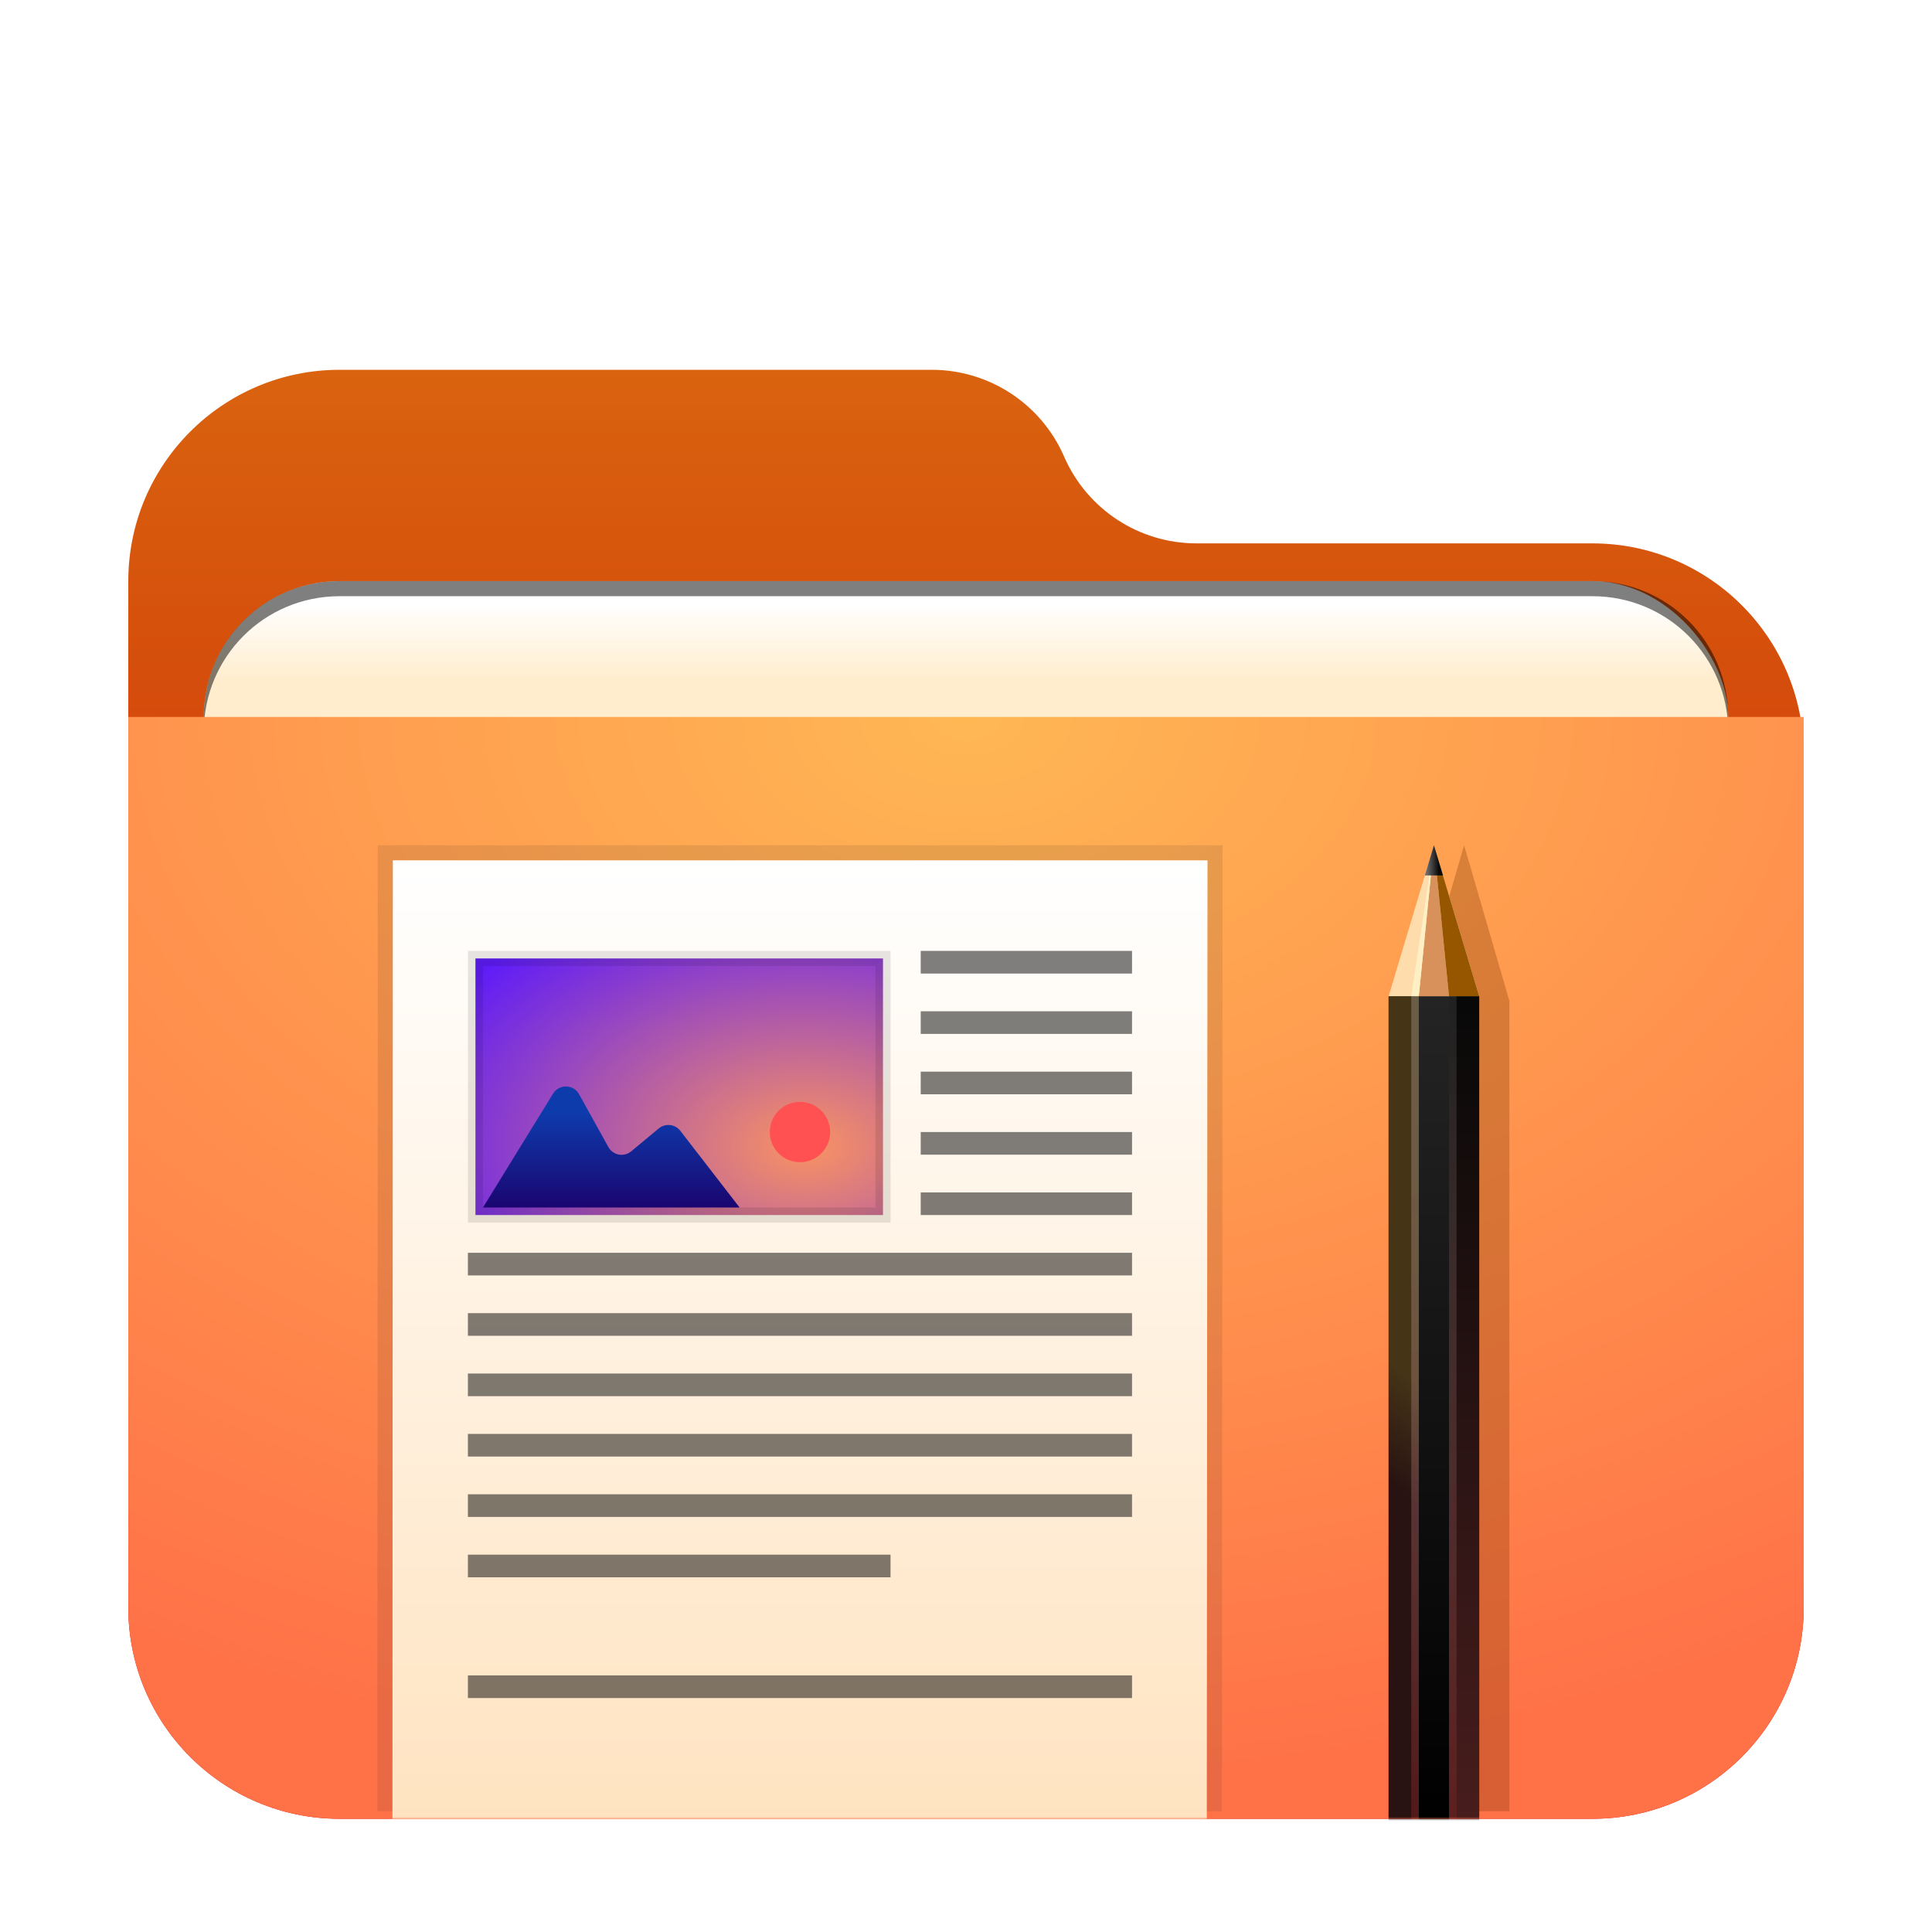 <svg width="512" height="512" version="1.1" viewBox="0 0 512 512" xmlns="http://www.w3.org/2000/svg" xmlns:xlink="http://www.w3.org/1999/xlink">
<defs>
<filter id="folder-documents-stack-512px-a" x="-12.2%" y="-14.1%" width="124.3%" height="128.1%">
<feOffset dy="8" in="SourceAlpha" result="shadowOffsetOuter1"/>
<feGaussianBlur in="shadowOffsetOuter1" result="shadowBlurOuter1" stdDeviation="10"/>
<feComposite in="shadowBlurOuter1" in2="SourceAlpha" operator="out" result="shadowBlurOuter1"/>
<feColorMatrix in="shadowBlurOuter1" result="shadowMatrixOuter1" values="0 0 0 0 0   0 0 0 0 0   0 0 0 0 0  0 0 0 0.2 0"/>
<feMerge>
<feMergeNode in="shadowMatrixOuter1"/>
<feMergeNode in="SourceGraphic"/>
</feMerge>
</filter>
<linearGradient id="folder-documents-stack-512px-b" x1="206.46" x2="206.46" y1="-3.0562e-14" y2="405.04" gradientTransform="matrix(1.075 0 0 .93 34 90)" gradientUnits="userSpaceOnUse">
<stop stop-color="#D9630F" offset="0"/>
<stop stop-color="#C70000" offset="1"/>
</linearGradient>
<radialGradient id="folder-documents-stack-512px-h" cx="180.03" cy="0" r="348.21" gradientTransform="scale(1.233 .811)" gradientUnits="userSpaceOnUse">
<stop stop-color="#FFB754" offset="0"/>
<stop stop-color="#FF7248" offset="1"/>
</radialGradient>
<path id="folder-documents-stack-512px-g" d="m0 0h444v236c0 30.928-25.072 56-56 56h-332c-30.928 0-56-25.072-56-56v-236z"/>
<linearGradient id="folder-documents-stack-512px-j" x1="121.93" x2="121.93" y1="3.674" y2="238.83" gradientTransform="scale(.919 1.089)" gradientUnits="userSpaceOnUse">
<stop stop-color="#FFF" offset="0"/>
<stop stop-color="#FFE3C0" offset="1"/>
</linearGradient>
<radialGradient id="folder-documents-stack-512px-k" cx="91.044" cy="99.427" r="89.8" gradientTransform="scale(1.247 .802)" gradientUnits="userSpaceOnUse">
<stop stop-color="#FA9361" offset="0"/>
<stop stop-color="#5F1CF7" offset="1"/>
</radialGradient>
<linearGradient id="folder-documents-stack-512px-l" x1="42.581" x2="42.581" y1="102.86" y2="139.78" gradientTransform="scale(1.456 .687)" gradientUnits="userSpaceOnUse">
<stop stop-color="#0E3BAC" offset="0"/>
<stop stop-color="#1A0570" offset="1"/>
</linearGradient>
<filter id="folder-documents-stack-512px-m" x="-100%" y="-9.4%" width="300%" height="118.8%">
<feGaussianBlur in="SourceGraphic" stdDeviation="8"/>
</filter>
<linearGradient id="folder-documents-stack-512px-n" x1="36.332" x2="36.332" y1="13.212" y2="85.875" gradientTransform="scale(.33 3.028)" gradientUnits="userSpaceOnUse">
<stop stop-color="#242424" offset="0"/>
<stop offset="1"/>
</linearGradient>
<linearGradient id="folder-documents-stack-512px-o" x1="21.121" x2="20.948" y1="26.644" y2="32.824" gradientTransform="scale(.191 5.244)" gradientUnits="userSpaceOnUse">
<stop stop-color="#463417" offset="0"/>
<stop stop-color="#281212" offset="1"/>
</linearGradient>
<linearGradient id="folder-documents-stack-512px-p" x1="62.929" x2="62.929" y1="4.719" y2="24.79" gradientTransform="scale(.095 10.488)" gradientUnits="userSpaceOnUse">
<stop stop-color="#FFF" stop-opacity=".2" offset="0"/>
<stop stop-color="#912121" stop-opacity=".4" offset="1"/>
</linearGradient>
<linearGradient id="folder-documents-stack-512px-q" x1="104.88" x2="104.88" y1="7.628" y2="49.58" gradientTransform="scale(.191 5.244)" gradientUnits="userSpaceOnUse">
<stop stop-color="#080808" offset="0"/>
<stop stop-color="#481D1D" offset="1"/>
</linearGradient>
<linearGradient id="folder-documents-stack-512px-r" x1="167.81" x2="167.81" y1="4.719" y2="24.79" gradientTransform="scale(.095 10.488)" gradientUnits="userSpaceOnUse">
<stop stop-color="#FFF" stop-opacity=".1" offset="0"/>
<stop stop-color="#912121" stop-opacity=".3" offset="1"/>
</linearGradient>
<linearGradient id="folder-documents-stack-512px-s" x1="13.123" x2="17.125" y1="4.911" y2="4.911" gradientTransform="scale(.775 1.291)" gradientUnits="userSpaceOnUse">
<stop stop-color="#6A6A6A" offset="0"/>
<stop stop-color="#0A0A0A" offset="1"/>
</linearGradient>
<filter id="filter992" x="-.042" y="-.103" width="1.085" height="1.206" color-interpolation-filters="sRGB">
<feGaussianBlur stdDeviation="7.125"/>
</filter>
<linearGradient id="linearGradient966" x1="-260" x2="-260" y1="372" y2="392" gradientUnits="userSpaceOnUse">
<stop stop-color="#fff" offset="0"/>
<stop stop-color="#ffedce" offset="1"/>
</linearGradient>
</defs>
<path d="m282 113c6.072 13.966 19.851 23 35.08 23h104.92c30.928 0 56 25.072 56 56v226c0 30.928-25.072 56-56 56h-332c-30.928 0-56-25.072-56-56v-272c0-30.928 25.072-56 56-56h156.92c15.229 0 29.008 9.034 35.08 23z" fill="url(#folder-documents-stack-512px-b)" fill-rule="evenodd" filter="url(#folder-documents-stack-512px-a)"/>
<g transform="translate(532,-212)" fill-rule="evenodd">
<rect x="-478" y="368" width="404" height="166" rx="36" ry="36" fill-opacity=".2" filter="url(#filter992)" style="paint-order:stroke fill markers"/>
<rect x="-478" y="366" width="404" height="166" rx="36" ry="36" fill="url(#linearGradient966)" style="paint-order:stroke fill markers"/>
<path d="m-442 366c-19.944 0-36 16.056-36 36v4c0-19.944 16.056-36 36-36h332c19.944 0 36 16.056 36 36v-4c0-19.944-16.056-36-36-36z" opacity=".5" style="paint-order:stroke fill markers"/>
</g>
<g transform="translate(34,182)" fill="none" fill-rule="evenodd" filter="url(#folder-documents-stack-512px-a)">
<mask id="folder-documents-stack-512px-i" fill="#fff">
<use width="100%" height="100%" xlink:href="#folder-documents-stack-512px-g"/>
</mask>
<use width="100%" height="100%" fill="url(#folder-documents-stack-512px-h)" xlink:href="#folder-documents-stack-512px-g"/>
<g mask="url(#folder-documents-stack-512px-i)">
<g transform="translate(66,34)">
<polygon points="223.81 256 0 256 0.11 0 224 0" fill="#1d1d1d" fill-opacity=".1"/>
<polygon points="219.81 260 4 260 4.106 4 220 4" fill="url(#folder-documents-stack-512px-j)"/>
<path d="m26 30v68h108v-68z" fill="url(#folder-documents-stack-512px-k)" stroke="#000" stroke-opacity=".1" stroke-width="4"/>
<circle cx="112" cy="76" r="8" fill="#ff5151"/>
<path d="m28 96h68l-15.708-20.32c-1.351-1.748-3.863-2.069-5.611-0.718-0.037 0.029-0.074 0.058-0.111 0.089l-7.293 6.062c-1.699 1.412-4.221 1.18-5.633-0.519-0.16-0.192-0.301-0.399-0.423-0.618l-7.752-13.988c-1.071-1.932-3.505-2.631-5.438-1.56-0.602 0.333-1.107 0.817-1.468 1.403z" fill="url(#folder-documents-stack-512px-l)"/>
<path d="m144 28h56v6h-56zm0 16h56v6h-56zm0 16h56v6h-56zm0 16h56v6h-56zm0 16h56v6h-56zm-120 16h176v6h-176zm0 16h176v6h-176zm0 16h176v6h-176zm0 16h176v6h-176zm0 16h176v6h-176zm0 16h112v6h-112zm0 32h176v6h-176z" fill="#000" fill-opacity=".5"/>
<g transform="translate(268)">
<polygon points="32 41.25 32 256 8 256 8 41.25 20 0" fill="#7b3400" fill-opacity=".3" filter="url(#folder-documents-stack-512px-m)"/>
<polygon points="24 260 0 260 0 40 24 40" fill="url(#folder-documents-stack-512px-n)"/>
<polygon points="8 260 0 260 0 40 8 40" fill="url(#folder-documents-stack-512px-o)"/>
<polygon points="8 260 6 260 6 40 8 40" fill="url(#folder-documents-stack-512px-p)"/>
<polygon points="24 260 16 260 16 40 24 40" fill="url(#folder-documents-stack-512px-q)"/>
<polygon points="18 260 16 260 16 40 18 40" fill="url(#folder-documents-stack-512px-r)"/>
<polygon points="0 40 12 0 24 40" fill="#ffdcac"/>
<polygon points="8 40 12 0 16 40" fill="#d8915b"/>
<polygon points="8 40 12 0 5.997 40" fill="#fef0c4"/>
<polygon points="16 40 12 0 24 40" fill="#965600"/>
<polygon points="12 0 14.4 8 9.6 8" fill="url(#folder-documents-stack-512px-s)"/>
</g>
</g>
</g>
</g>
</svg>
